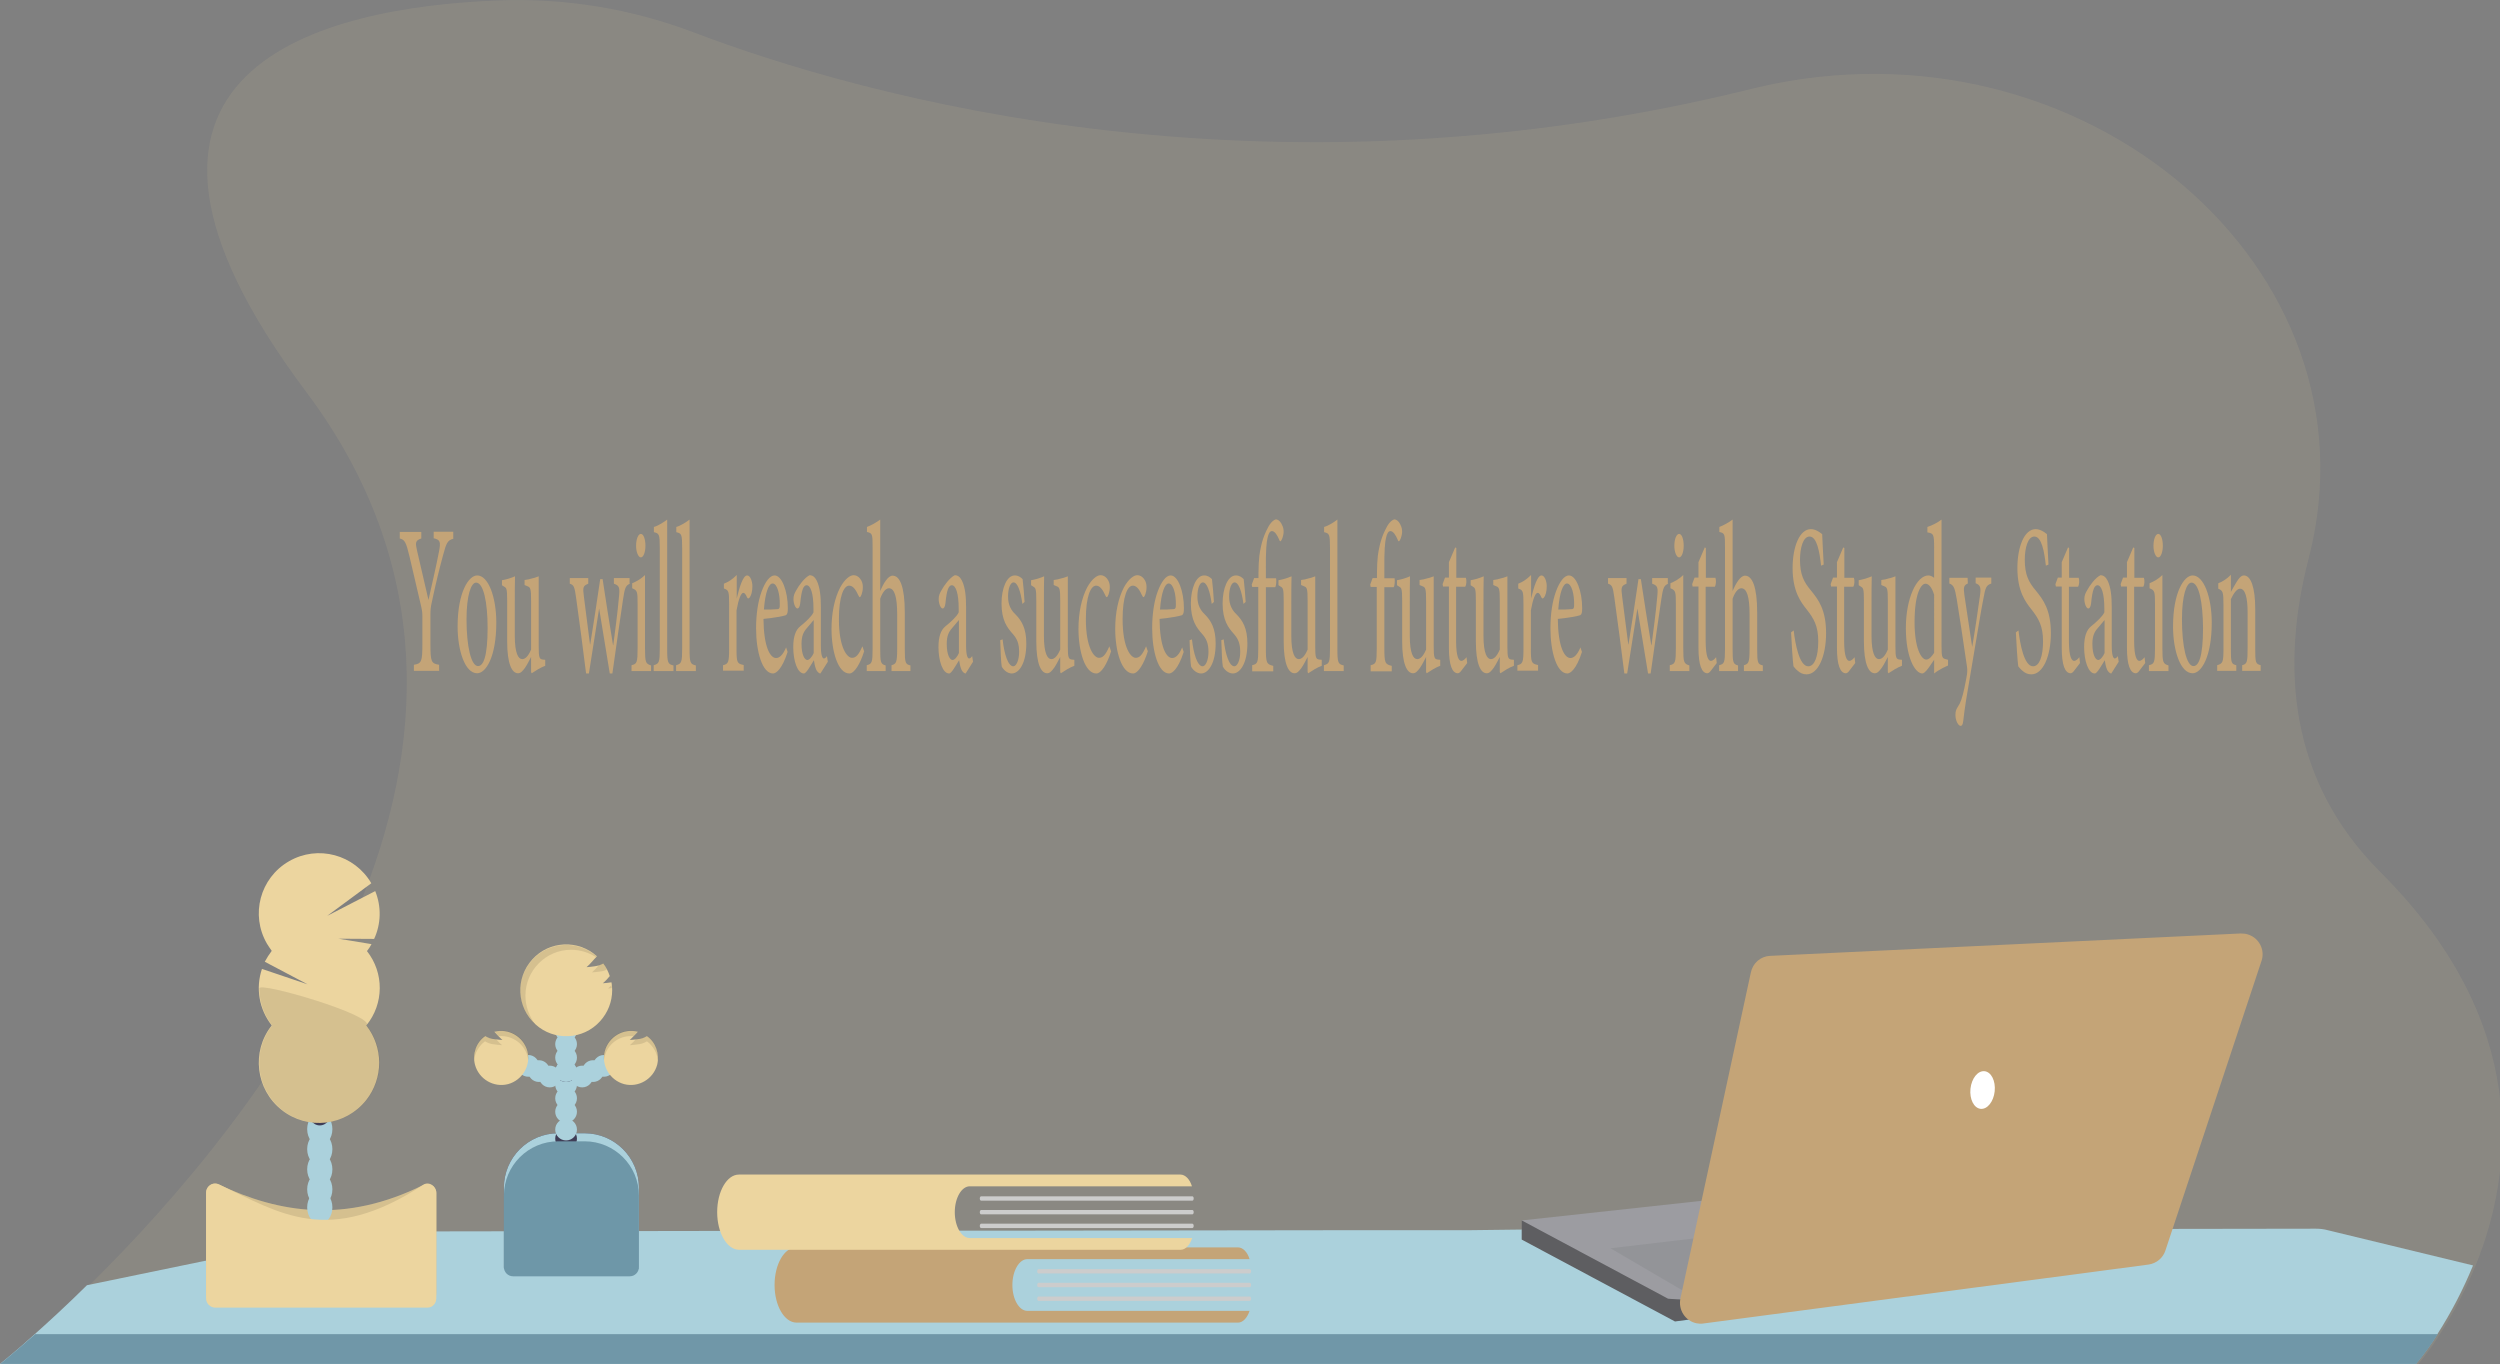 <?xml version="1.0" encoding="utf-8"?>
<!-- Generator: Adobe Illustrator 25.0.1, SVG Export Plug-In . SVG Version: 6.00 Build 0)  -->
<svg version="1.1" id="Layer_1" xmlns="http://www.w3.org/2000/svg" xmlns:xlink="http://www.w3.org/1999/xlink" x="0px" y="0px"
	 viewBox="0 0 1150 627.5" style="enable-background:new 0 0 1150 627.5;" xml:space="preserve">
<rect x="0" y="0" width="1150" height="627.5" fill="#808080" stroke="none"/>
<style type="text/css">
	.st0{opacity:0.1;fill:#ECD59F;enable-background:new    ;}
	.st1{fill:#ABD1DC;}
	.st2{fill:none;}
	.st3{fill:#7097A8;}
	.st4{fill:#3F3D56;}
	.st5{fill:#ECD59F;}
	.st6{fill:#6E97A8;}
	.st7{opacity:0.1;}
	.st8{opacity:0.1;enable-background:new    ;}
	.st9{fill:#9C9CA1;}
	.st10{fill:#939498;}
	.st11{opacity:0.4;enable-background:new    ;}
	.st12{fill:#C4A477;}
	.st13{fill:#FFFFFF;}
	.st14{fill:#CCCCCC;}
</style>
<path class="st0" d="M1138.8,582.1c-4.5,11-10,21.6-16.4,31.6c-3,4.8-6.3,9.3-9.9,13.7l-0.1,0.1H1l0.1-0.1c1-0.8,6.9-5.5,16-13.7
	c6.5-5.8,14.8-13.4,24-22.5c75.5-74.2,220.5-250,99.7-411C28.6,30.5,149.5,3.3,229.2,0.2C259.9-1,290.4,4,319.1,14.9
	c36.8,14,104.2,35.5,191.9,45.3c2.9,0.3,5.8,0.6,8.7,0.9c46.4,4.7,93.2,5.6,139.8,2.5l0,0c1.4-0.1,2.8-0.2,4.1-0.3
	c46.1-3.2,91.8-10.3,136.7-21.1c2.9-0.7,5.8-1.4,8.6-2.1c149.6-34.6,287.6,83.4,253.1,216.7c-12.8,49.3-9.5,101.9,33,144.4
	C1164.7,470.7,1156.2,539.1,1138.8,582.1z"/>
<path class="st1" d="M1137.6,582.1c-4.5,11-10,21.6-16.4,31.6c-3,4.8-6.3,9.3-9.9,13.7H0c1-0.8,6.9-5.5,16-13.7
	c6.5-5.8,14.8-13.4,24-22.5L157.1,567c1.5-0.3,3.1-0.5,4.6-0.5l124.9-0.2h0.1l61.9-0.1h0.1l52.2-0.1H435l0,0h35l143.4-0.2h0.2h11.1
	h19.5h24.4h6.5l24.6-0.3h8.1l71.6-0.1h22.9l0,0h11l0,0l82.8-0.1h24.6l78.4-0.1l66.2-0.1c1.8,0,3.7,0.2,5.5,0.7L1137.6,582.1z"/>
<path class="st2" d="M16.2,613.7h1105.2c-3,4.8-6.3,9.3-9.9,13.7H0.1C1.1,626.6,7,621.8,16.2,613.7z"/>
<path class="st3" d="M16.2,613.7h1105.2c-3,4.8-6.3,9.3-9.9,13.7H0.1C1.1,626.6,7,621.8,16.2,613.7z"/>
<path class="st4" d="M256.8,521.3h12.1c13.8,0,25,11.2,25,25v37.1l0,0h-62.1l0,0v-37.1C231.8,532.5,243,521.3,256.8,521.3
	L256.8,521.3z"/>
<path class="st1" d="M256.8,521.3h12.1c13.8,0,25,11.2,25,25v37.1l0,0h-62.1l0,0v-37.1C231.8,532.5,243,521.3,256.8,521.3
	L256.8,521.3z"/>
<circle class="st4" cx="260.4" cy="530" r="5"/>
<circle class="st4" cx="260.4" cy="523.8" r="5"/>
<circle class="st1" cx="260.4" cy="519.6" r="5"/>
<circle class="st1" cx="260.4" cy="511.4" r="5"/>
<circle class="st1" cx="260.4" cy="505.2" r="5"/>
<circle class="st1" cx="260.4" cy="499" r="5"/>
<circle class="st4" cx="260.4" cy="492.7" r="5"/>
<circle class="st1" cx="267.8" cy="495.2" r="5"/>
<circle class="st1" cx="272.8" cy="492.7" r="5"/>
<circle class="st1" cx="277.8" cy="490.3" r="5"/>
<circle class="st1" cx="260.4" cy="486.5" r="5"/>
<circle class="st1" cx="260.4" cy="480.3" r="5"/>
<circle class="st1" cx="260.4" cy="474.1" r="5"/>
<circle class="st4" cx="260.4" cy="467.9" r="5"/>
<path class="st5" d="M281,451.9c-1.2,0.2-2.5,0.3-3.7,0.4c1.2-1,2.2-2.1,3.2-3.3c-0.7-2.1-1.7-4.1-3-5.8c-1.2,0.7-2.6,1.1-4,1.3
	c-1.2,0.2-2.5,0.3-3.7,0.4c1.6-1.3,3.1-3.3,4.8-5c-8.6-7.8-22-7.2-29.8,1.5c-7.8,8.6-7.2,22,1.5,29.8c8.6,7.8,22,7.2,29.8-1.5
	c3.5-3.9,5.5-8.9,5.5-14.2c0-1.2-0.1-2.4-0.3-3.6L281,451.9z"/>
<path class="st5" d="M297.6,476.6c-1.3,0.8-2.7,1.3-4.2,1.4c-1.2,0.2-2.5,0.3-3.7,0.4c1.3-1.2,2.5-2.5,3.7-3.8
	c-6.6-1.7-13.4,2.3-15.2,8.9c-1.7,6.6,2.3,13.4,8.9,15.2c6.6,1.7,13.4-2.3,15.2-8.9C303.5,484.8,301.7,479.5,297.6,476.6
	L297.6,476.6z"/>
<circle class="st1" cx="252.9" cy="495.2" r="5"/>
<circle class="st1" cx="247.9" cy="492.7" r="5"/>
<circle class="st1" cx="243" cy="490.3" r="5"/>
<path class="st5" d="M223.2,476.6c1.3,0.8,2.7,1.3,4.2,1.4c1.2,0.2,2.5,0.3,3.7,0.4c-1.3-1.2-2.6-2.5-3.7-3.8
	c6.6-1.7,13.4,2.3,15.2,8.9c1.7,6.6-2.3,13.4-8.9,15.2c-6.6,1.7-13.4-2.3-15.2-8.9C217.2,484.8,219,479.5,223.2,476.6L223.2,476.6z"
	/>
<path class="st6" d="M256.8,525h12.1c13.8,0,25,11.2,25,25l0,0v32.9c0,2.3-1.9,4.2-4.2,4.2H236c-2.3,0-4.2-1.9-4.2-4.2V550
	C231.8,536.2,243,525,256.8,525L256.8,525z"/>
<g class="st7">
	<path d="M281.3,453.2c-0.5,0.5-1,1-1.6,1.5c0.6,0,1.1-0.1,1.7-0.2C281.4,454.1,281.4,453.7,281.3,453.2z"/>
	<path d="M272.3,447.3c1.2-0.1,2.5-0.2,3.7-0.4c1.1-0.1,2.2-0.4,3.2-0.9c-0.5-1-1.1-2-1.7-2.9c-0.6,0.4-1.3,0.7-2,0.8
		C274.5,445.2,273.4,446.3,272.3,447.3z"/>
	<path d="M241.7,458c0-11.6,9.4-21.1,21-21.1c4.1,0,8,1.2,11.5,3.4l0.3-0.3c-8.7-7.7-22-7-29.8,1.7s-7,22,1.7,29.8
		c0.1,0.1,0.2,0.1,0.2,0.2C243.5,467.8,241.7,463,241.7,458z"/>
</g>
<g class="st7">
	<path d="M289.7,480.8c1.2-0.1,2.5-0.2,3.7-0.4c1.5-0.1,2.9-0.6,4.2-1.4c2.8,2.1,4.7,5.3,5,8.8c0-0.4,0.1-0.9,0.1-1.3
		c0-3.9-1.8-7.7-5-10c-1.3,0.8-2.7,1.3-4.2,1.4l-1,0.1C291.6,479,290.7,480,289.7,480.8z"/>
	<path d="M290.2,476.6c0.4,0,0.8,0,1.2,0.1c0.6-0.7,1.3-1.4,1.9-2.2c-6.6-1.8-13.4,2.2-15.2,8.8c-0.3,1.1-0.4,2.1-0.4,3.2
		c0,0.4,0,0.8,0.1,1.2C278.5,481.4,283.8,476.6,290.2,476.6z"/>
</g>
<g class="st7">
	<path d="M231,480.8c-1.2-0.1-2.5-0.2-3.7-0.4c-1.5-0.1-2.9-0.6-4.2-1.4c-2.8,2.1-4.7,5.3-5,8.8c0-0.4-0.1-0.9-0.1-1.3
		c0-3.9,1.8-7.7,5-10c1.3,0.8,2.7,1.3,4.2,1.4l1,0.1C229.1,479.1,230,480,231,480.8z"/>
	<path d="M230.6,476.6c-0.4,0-0.8,0-1.2,0.1c-0.6-0.7-1.3-1.4-1.9-2.2c6.6-1.8,13.4,2.2,15.2,8.8c0.3,1.1,0.4,2.1,0.4,3.2
		c0,0.4,0,0.8-0.1,1.2C242.3,481.4,236.9,476.6,230.6,476.6z"/>
</g>
<path class="st5" d="M196.7,599.1H99c-2.3,0-4.2-1.9-4.2-4.2l0,0v-46.2c0-2.3,1.9-4.2,4.1-4.2c0.6,0,1.2,0.1,1.8,0.4
	c28.1,13.3,58.3,17.9,94,0.2c2.1-1,4.6-0.2,5.6,1.9c0.3,0.6,0.4,1.2,0.4,1.8v46C200.8,597.2,198.9,599.1,196.7,599.1L196.7,599.1z"
	/>
<path class="st8" d="M196.7,599.1H99c-2.3,0-4.2-1.9-4.2-4.2l0,0v-46.2c0-2.3,1.9-4.2,4.1-4.2c0.6,0,1.2,0.1,1.8,0.4
	c28.1,13.3,58.3,17.9,94,0.2c2.1-1,4.6-0.2,5.6,1.9c0.3,0.6,0.4,1.2,0.4,1.8v46C200.8,597.2,198.9,599.1,196.7,599.1L196.7,599.1z"
	/>
<ellipse class="st1" cx="147.1" cy="555.4" rx="5.8" ry="7.6"/>
<ellipse class="st1" cx="147.1" cy="547.1" rx="5.8" ry="7.6"/>
<ellipse class="st1" cx="147.1" cy="537.9" rx="5.8" ry="7.6"/>
<ellipse class="st1" cx="147.1" cy="528.6" rx="5.8" ry="7.6"/>
<ellipse class="st1" cx="147.1" cy="519.4" rx="5.8" ry="7.6"/>
<ellipse class="st4" cx="147.1" cy="510.1" rx="5.8" ry="7.6"/>
<ellipse class="st4" cx="147.1" cy="500.8" rx="5.8" ry="7.6"/>
<path class="st5" d="M168.8,437.5c0.8-1,1.5-2.1,2.1-3.2l-15.2-2.5l16.4,0.1c3.2-6.9,3.4-14.9,0.5-22l-22.1,11.4l20.3-15
	c-7.7-13.2-24.6-17.8-37.9-10.1s-17.8,24.6-10.1,37.9c0.7,1.1,1.4,2.2,2.2,3.3c-1.2,1.6-2.3,3.3-3.2,5l19.7,10.4l-21-7.1
	c-3,8.9-1.3,18.6,4.5,26c-9.5,12-7.4,29.4,4.6,38.9c12,9.5,29.4,7.4,38.9-4.6c7.9-10.1,7.9-24.2,0-34.3
	C176.7,461.7,176.7,447.5,168.8,437.5L168.8,437.5z"/>
<path class="st8" d="M119.3,454.6c0,6.2,2.1,12.3,5.9,17.1c-9.5,12-7.4,29.4,4.6,38.9c12,9.5,29.4,7.4,38.9-4.6
	c7.9-10.1,7.9-24.2,0-34.3C172.5,467.1,119.3,451.5,119.3,454.6z"/>
<path class="st5" d="M196.7,601.5H99c-2.3,0-4.2-1.9-4.2-4.2l0,0v-48.7c0-2.3,1.9-4.2,4.1-4.2c0.6,0,1.2,0.1,1.8,0.4
	c28.1,13.3,50.3,28.8,94,0.2c2.6-1.7,6,0.6,6,3.7v48.5C200.7,599.6,198.9,601.5,196.7,601.5z"/>
<polygon class="st9" points="921.8,587.8 777.7,606.9 770.5,607.8 700,570.2 700,561.4 920.2,537.4 "/>
<polygon class="st10" points="740.8,574.2 897,555.8 895.4,584.6 773.8,593.5 "/>
<path class="st11" d="M777.7,597.4v9.5l-7.2,1L700,570.2v-8.8l67.3,36C767.3,597.4,776.1,598.2,777.7,597.4z"/>
<path class="st12" d="M805.4,447.3l-32.4,150c-1.1,5.2,2.2,10.3,7.3,11.4c1.1,0.2,2.2,0.3,3.3,0.1l204.7-27.1c3.6-0.5,6.7-3,7.8-6.5
	l44.2-133.2c1.7-5-1.1-10.5-6.1-12.1c-1.1-0.4-2.3-0.5-3.5-0.5l-216.5,10.3C809.9,439.9,806.3,443,805.4,447.3z"/>
<ellipse transform="matrix(0.104 -0.995 0.995 0.104 317.526 1356.828)" class="st13" cx="912.2" cy="502.1" rx="8.7" ry="5.6"/>
<path class="st12" d="M472.6,603c-3.8,0-6.9-5.3-6.9-11.9c0-6.5,3.1-11.9,6.9-11.9h102.2c-1-3.3-3.1-5.4-5.3-5.4H366.3
	c-5.5,0-10,7.7-10,17.3c0,9.5,4.5,17.2,10,17.3h203.2c2.2,0,4.2-2.1,5.3-5.4L472.6,603z"/>
<path class="st14" d="M574.9,585.8h-97.2c-0.3,0-0.6-0.4-0.6-1c0-0.5,0.3-1,0.6-1h97.2c0.3,0,0.6,0.4,0.6,1
	C575.5,585.3,575.2,585.8,574.9,585.8z"/>
<path class="st14" d="M574.9,592.1h-97.2c-0.3,0-0.6-0.4-0.6-1c0-0.5,0.3-1,0.6-1h97.2c0.3,0,0.6,0.4,0.6,1
	C575.5,591.6,575.2,592.1,574.9,592.1z"/>
<path class="st14" d="M574.9,598.4h-97.2c-0.3,0-0.6-0.4-0.6-1c0-0.5,0.3-1,0.6-1h97.2c0.3,0,0.6,0.4,0.6,1
	C575.5,597.9,575.2,598.4,574.9,598.4z"/>
<path class="st5" d="M446.1,569.5c-3.8,0-6.9-5.3-6.9-11.9c0-6.5,3.1-11.9,6.9-11.9h102.2c-1-3.3-3.1-5.4-5.3-5.4H339.9
	c-5.5,0-10,7.7-10,17.3c0,9.5,4.5,17.2,10,17.3h203.2c2.2,0,4.2-2.1,5.3-5.4L446.1,569.5z"/>
<path class="st14" d="M548.5,552.3h-97.2c-0.3,0-0.6-0.4-0.6-1c0-0.5,0.3-1,0.6-1h97.2c0.3,0,0.6,0.4,0.6,1
	C549.1,551.9,548.8,552.3,548.5,552.3L548.5,552.3z"/>
<path class="st14" d="M548.5,558.6h-97.2c-0.3,0-0.6-0.4-0.6-1c0-0.5,0.3-1,0.6-1h97.2c0.3,0,0.6,0.4,0.6,1
	C549.1,558.2,548.8,558.6,548.5,558.6L548.5,558.6z"/>
<path class="st14" d="M548.5,564.9h-97.2c-0.3,0-0.6-0.4-0.6-1c0-0.5,0.3-1,0.6-1h97.2c0.3,0,0.6,0.4,0.6,1S548.8,564.9,548.5,564.9
	L548.5,564.9z"/>
<circle class="st1" cx="260.4" cy="492.7" r="5"/>
<g>
	<path class="st12" d="M208.6,247.8c-2.8,0.7-3.3,2-4.9,8c-1.8,6.7-3.1,12-5,20.9c-0.6,2.6-0.7,3.8-0.7,6.4V296c0,8.4,0.3,9.2,4,9.8
		v2.8h-11.6v-2.8c3.5-0.6,3.9-1.3,3.9-9.8v-12.5c0-2.1-0.2-3-0.9-6c-1.3-5.6-2.8-12-5-21.4c-1.6-6.6-2.1-7.8-4.5-8.4v-3h9.9v3
		c-2.9,0.9-2.7,2.2-2,5.4c1.7,7.5,3.6,15.6,5.3,22.9c1.4-6.3,3.7-16.2,4.8-22.1c0.9-4.6,0.7-5.6-2.4-6.3v-3h9V247.8z"/>
	<path class="st12" d="M219.5,264.7c5.1,0,8.8,9.9,8.8,21.7c0,15.8-4.8,23.3-8.8,23.3c-5.7,0-9-10.7-9-21.5
		C210.5,272.2,215.7,264.7,219.5,264.7L219.5,264.7z M219,268c-2.3,0-4.4,5.8-4.4,16.9c0,12.4,2.1,21.5,5.3,21.5
		c2.3,0,4.4-3.9,4.4-17.6C224.3,277,222.4,268,219,268L219,268z"/>
	<path class="st12" d="M250.7,306.3c-0.9,0.3-2,0.9-3.1,1.5c-1.1,0.7-2.2,1.4-3,1.9l-0.3-0.5v-7c-0.9,1.7-1.7,3.4-2.8,5
		c-1.2,1.6-2,2.5-3.2,2.5c-2.8,0-5-4.2-5-14.7v-18.7c0-5.4-0.3-5.8-1.3-6.4l-1.1-0.7v-2.3c0.8-0.1,1.9-0.4,3-0.7
		c1.1-0.3,2.3-0.8,3-1.1c-0.1,3-0.1,7.7-0.1,14.2v13.2c0,8.2,1.7,10.7,3.4,10.7c1.4,0,2.8-1.3,4.1-4.4v-22.6c0-5.4-0.3-6-1.6-6.5
		l-1.4-0.6v-2.3c1.1-0.1,2.5-0.4,3.7-0.8c1.2-0.2,2.1-0.7,2.8-0.9v32.3c0,5.1,0.3,5.8,1.9,6l1.1,0.1V306.3z"/>
	<path class="st12" d="M289.8,268.5c-2,0.8-2.4,1.9-3.2,7.2c-1.2,7.7-3,20.9-4.9,34.1h-1.2c-1.7-10.5-3.3-20.2-4.9-29.9
		c-1.5,9.8-3.1,19.5-4.7,29.9h-1.3c-1.4-11.6-3-23.1-4.6-34.9c-0.7-5-1-5.8-2.9-6.4v-2.6h8.5v2.6c-2.4,1-2.6,1.6-2,6
		c0.9,7.2,1.9,14.8,2.8,21.9h0.1c1.5-9.1,3-19.1,4.6-30h1.1c1.5,9.9,3.1,20.1,4.8,30.4h0.1c0.8-6.1,2-15,2.6-21.9
		c0.5-4.8,0.2-5.5-2.3-6.4v-2.6h7.2V268.5z"/>
	<path class="st12" d="M290.5,308.6V306c2.5-0.6,2.8-1.2,2.8-8.1v-19.7c0-6.2-0.1-6.6-2.5-7.6v-2.3c2.1-0.9,4.1-2,5.9-3.8V298
		c0,6.8,0.3,7.3,2.8,8.1v2.6H290.5z M292.6,251.1c0-3.2,1-5.5,2.2-5.5c1.2,0,2.1,2.3,2.1,5.5c0,2.8-0.9,5.3-2.1,5.3
		C293.6,256.4,292.6,253.9,292.6,251.1z"/>
	<path class="st12" d="M300.7,308.6V306c2.5-0.7,2.8-1.3,2.8-7.8v-46c0-6.6-0.3-6.8-2.7-7.4v-2.4c2.1-0.6,4.7-2.3,6.1-3.4v59.3
		c0,6.6,0.3,7.2,2.9,7.8v2.6H300.7z"/>
	<path class="st12" d="M311,308.6V306c2.5-0.7,2.8-1.3,2.8-7.8v-46c0-6.6-0.3-6.8-2.7-7.4v-2.4c2.1-0.6,4.7-2.3,6.1-3.4v59.3
		c0,6.6,0.3,7.2,2.9,7.8v2.6H311z"/>
	<path class="st12" d="M338.9,275.3c1.3-5.4,2.9-10.6,4.8-10.6c1.4,0,2.4,2.6,2.4,5c0,2.3-0.5,4.3-1.4,5.3c-0.5,0.5-0.8,0.3-1.1-0.3
		c-0.6-1.4-1.1-2-1.7-2c-1,0-2.2,2.9-3.1,8.1v17.5c0,6.4,0.2,7,3.3,7.6v2.6h-9.5V306c2.4-0.6,2.8-1.2,2.8-7.6v-20.3
		c0-6.2-0.2-6.6-2.4-7.4v-2.2c2-0.8,3.8-1.9,5.9-4L338.9,275.3L338.9,275.3z"/>
	<path class="st12" d="M362.3,299.9c-2.6,8.1-5.4,9.9-6.7,9.9c-4.9,0-7.8-9.9-7.8-20.8c0-6.5,0.9-12.4,2.5-16.8
		c1.7-4.7,3.9-7.5,6-7.5h0c3.4,0,6.1,7.3,6.1,15.1c0,1.9-0.2,2.8-0.9,3.2c-0.7,0.3-5.7,1.3-10.3,1.7c0.1,12.7,3,18,5.8,18
		c1.6,0,3.2-1.5,4.6-4.9L362.3,299.9z M355.4,268.4c-1.7,0-3.4,3.8-4,12c2.1,0,4.2,0,6.4-0.2c0.7-0.1,0.9-0.6,0.9-1.9
		C358.8,273.2,357.5,268.4,355.4,268.4L355.4,268.4z"/>
	<path class="st12" d="M377.4,309.8c-0.7,0-1.6-0.9-2-1.9c-0.5-1.3-0.8-2.6-1-4.2c-1.6,2.5-3.5,6.1-4.6,6.1c-3,0-4.9-5.9-4.9-12.1
		c0-4.9,1.1-7.9,3.2-9.6c2.5-2,5.3-4.6,6.1-6.4V280c0-7-1.3-10.8-3.2-10.8c-0.7,0-1.3,0.7-1.7,1.7c-0.5,1.3-0.9,3.5-1.2,6.6
		c-0.2,1.7-0.7,2.4-1.3,2.4c-0.8,0-1.8-2-1.8-4.4c0-1.5,0.5-2.7,1.3-4c1.1-2.1,3.8-5.8,6.1-6.9c1.3,0,2.4,0.7,3.3,2.5
		c1.5,3.1,1.9,7.2,1.9,12.4v17.6c0,4.4,0.7,5.8,1.4,5.8c0.5,0,1-0.5,1.4-1.1l0.4,2.6L377.4,309.8z M374.3,285.2
		c-0.8,1-2.4,2.9-3.2,3.8c-1.5,1.7-2.4,3.6-2.4,7.2c0,5.2,1.5,7.4,2.7,7.4c0.9,0,2.2-1.5,2.9-3.2V285.2z"/>
	<path class="st12" d="M397.5,299.6c-1.8,5.8-4.5,10.2-6.8,10.2c-5.2,0-8.2-10.1-8.2-20.5c0-7.4,1.4-14.1,4-19.1
		c2.2-4,4.6-5.6,6.1-5.6h0.1c1.6,0,2.9,1.2,3.6,2.6c0.5,1.1,0.6,1.9,0.6,3c0,2.3-0.9,4.5-1.4,4.5c-0.2,0-0.4-0.3-0.8-1.1
		c-1.3-2.9-2.6-4.2-4.1-4.2c-2.5,0-4.7,5-4.7,15.4c0,13.5,3.9,17.8,6,17.8c1.7,0,3-1.1,4.8-5.3L397.5,299.6z"/>
	<path class="st12" d="M410.1,308.6V306c2.2-0.6,2.6-1.3,2.6-7.6v-15.9c0-8.1-1.3-11.9-3.8-11.9c-1.4,0-2.9,1.7-4,4.8v23.1
		c0,6.2,0.2,7,2.5,7.6v2.6h-8.7V306c2.4-0.6,2.7-1.2,2.7-7.6v-46.6c0-6.2-0.1-6.5-2.6-7.1v-2.3c1.9-0.7,4.4-2.1,6.1-3.4v32.9
		c1.5-3.6,3.6-7.1,5.7-7.1c3.3,0,5.6,5,5.6,17v16.7c0,6.6,0.3,7,2.6,7.6v2.6H410.1z"/>
	<path class="st12" d="M444.2,309.8c-0.7,0-1.6-0.9-2-1.9c-0.5-1.3-0.8-2.6-1-4.2c-1.6,2.5-3.5,6.1-4.6,6.1c-3,0-4.9-5.9-4.9-12.1
		c0-4.9,1.1-7.9,3.2-9.6c2.5-2,5.3-4.6,6.1-6.4V280c0-7-1.3-10.8-3.2-10.8c-0.7,0-1.3,0.7-1.7,1.7c-0.5,1.3-0.9,3.5-1.2,6.6
		c-0.2,1.7-0.7,2.4-1.3,2.4c-0.8,0-1.8-2-1.8-4.4c0-1.5,0.5-2.7,1.3-4c1.1-2.1,3.8-5.8,6.1-6.9c1.3,0,2.4,0.7,3.3,2.5
		c1.5,3.1,1.9,7.2,1.9,12.4v17.6c0,4.4,0.7,5.8,1.4,5.8c0.5,0,1-0.5,1.4-1.1l0.4,2.6L444.2,309.8z M441.1,285.2
		c-0.8,1-2.4,2.9-3.2,3.8c-1.5,1.7-2.4,3.6-2.4,7.2c0,5.2,1.5,7.4,2.7,7.4c0.9,0,2.2-1.5,2.9-3.2V285.2z"/>
	<path class="st12" d="M470.3,277.8c-0.8-5.8-2.2-9.9-4.1-9.9c-1.4,0-2.5,2.7-2.5,6.5c0,4,1.5,6.4,3.3,8.1c3,3,5.1,6.6,5.1,13.5
		c0,9.2-3.4,13.8-6.7,13.8c-2.1,0-3.9-1.8-4.6-3.2c-0.3-1.3-0.6-8.2-0.7-12.1l1.1-0.4c0.7,6.6,2.5,12.4,4.9,12.4
		c1.4,0,2.7-2.8,2.7-6.6c0-4-1-6.2-3.1-8.5c-2.3-2.6-5-6-5-13.8c0-7,2.4-12.9,6.1-12.9c1.7,0,2.8,0.9,3.6,1.7
		c0.3,2.1,0.8,8.2,0.9,10.5L470.3,277.8z"/>
	<path class="st12" d="M494.1,306.3c-0.9,0.3-2,0.9-3.1,1.5c-1.1,0.7-2.2,1.4-3,1.9l-0.3-0.5v-7c-0.9,1.7-1.7,3.4-2.8,5
		c-1.2,1.6-2,2.5-3.2,2.5c-2.8,0-5-4.2-5-14.7v-18.7c0-5.4-0.3-5.8-1.3-6.4l-1.1-0.7v-2.3c0.8-0.1,1.9-0.4,3-0.7
		c1.1-0.3,2.3-0.8,3-1.1c-0.1,3-0.1,7.7-0.1,14.2v13.2c0,8.2,1.7,10.7,3.4,10.7c1.4,0,2.8-1.3,4.1-4.4v-22.6c0-5.4-0.3-6-1.6-6.5
		l-1.4-0.6v-2.3c1.1-0.1,2.5-0.4,3.7-0.8c1.2-0.2,2.1-0.7,2.8-0.9v32.3c0,5.1,0.3,5.8,1.9,6l1.1,0.1V306.3z"/>
	<path class="st12" d="M511.1,299.6c-1.8,5.8-4.5,10.2-6.8,10.2c-5.2,0-8.2-10.1-8.2-20.5c0-7.4,1.4-14.1,4-19.1
		c2.2-4,4.6-5.6,6.1-5.6h0.1c1.6,0,2.9,1.2,3.6,2.6c0.5,1.1,0.6,1.9,0.6,3c0,2.3-0.9,4.5-1.4,4.5c-0.2,0-0.4-0.3-0.8-1.1
		c-1.3-2.9-2.6-4.2-4.1-4.2c-2.5,0-4.7,5-4.7,15.4c0,13.5,3.9,17.8,6,17.8c1.7,0,3-1.1,4.8-5.3L511.1,299.6z"/>
	<path class="st12" d="M528,299.6c-1.8,5.8-4.5,10.2-6.8,10.2c-5.2,0-8.2-10.1-8.2-20.5c0-7.4,1.4-14.1,4-19.1
		c2.2-4,4.6-5.6,6.1-5.6h0.1c1.6,0,2.9,1.2,3.6,2.6c0.5,1.1,0.6,1.9,0.6,3c0,2.3-0.9,4.5-1.4,4.5c-0.2,0-0.4-0.3-0.8-1.1
		c-1.3-2.9-2.6-4.2-4.1-4.2c-2.5,0-4.7,5-4.7,15.4c0,13.5,3.9,17.8,6,17.8c1.7,0,3-1.1,4.8-5.3L528,299.6z"/>
	<path class="st12" d="M544.5,299.9c-2.6,8.1-5.4,9.9-6.7,9.9c-4.9,0-7.8-9.9-7.8-20.8c0-6.5,0.9-12.4,2.5-16.8
		c1.7-4.7,3.9-7.5,6-7.5h0c3.4,0,6.1,7.3,6.1,15.1c0,1.9-0.2,2.8-0.9,3.2c-0.7,0.3-5.7,1.3-10.3,1.7c0.1,12.7,3,18,5.8,18
		c1.6,0,3.2-1.5,4.6-4.9L544.5,299.9z M537.6,268.4c-1.7,0-3.4,3.8-4,12c2.1,0,4.2,0,6.4-0.2c0.7-0.1,0.9-0.6,0.9-1.9
		C541,273.2,539.7,268.4,537.6,268.4L537.6,268.4z"/>
	<path class="st12" d="M557.4,277.8c-0.8-5.8-2.2-9.9-4.1-9.9c-1.4,0-2.5,2.7-2.5,6.5c0,4,1.5,6.4,3.3,8.1c3,3,5.1,6.6,5.1,13.5
		c0,9.2-3.4,13.8-6.7,13.8c-2.1,0-3.9-1.8-4.6-3.2c-0.3-1.3-0.6-8.2-0.7-12.1l1.1-0.4c0.7,6.6,2.5,12.4,4.9,12.4
		c1.4,0,2.7-2.8,2.7-6.6c0-4-1-6.2-3.1-8.5c-2.3-2.6-5-6-5-13.8c0-7,2.4-12.9,6.1-12.9c1.7,0,2.8,0.9,3.6,1.7
		c0.3,2.1,0.8,8.2,0.9,10.5L557.4,277.8z"/>
	<path class="st12" d="M572,277.8c-0.8-5.8-2.2-9.9-4.1-9.9c-1.4,0-2.5,2.7-2.5,6.5c0,4,1.5,6.4,3.3,8.1c3,3,5.1,6.6,5.1,13.5
		c0,9.2-3.4,13.8-6.7,13.8c-2.1,0-3.9-1.8-4.6-3.2c-0.3-1.3-0.6-8.2-0.7-12.1l1.1-0.4c0.7,6.6,2.5,12.4,4.9,12.4
		c1.4,0,2.7-2.8,2.7-6.6c0-4-1-6.2-3.1-8.5c-2.3-2.6-5-6-5-13.8c0-7,2.4-12.9,6.1-12.9c1.7,0,2.8,0.9,3.6,1.7
		c0.3,2.1,0.8,8.2,0.9,10.5L572,277.8z"/>
	<path class="st12" d="M578.9,265.8v-2.2c0-3.2,0.2-5.8,0.4-7.9c0.3-2.2,1-7,3.2-11.5c1.4-3.1,2.8-4.8,4.4-5.3
		c1.4,0.1,2.5,1.5,3.2,3.4c0.4,1.1,0.5,2.5,0.2,3.8c-0.2,0.8-0.4,1.6-0.8,2.3c-0.4,0.8-0.8,0.8-1.1-0.2c-0.8-1.9-2-3.9-3.3-3.9
		c-1,0-1.6,1.2-2,3c-0.5,1.7-0.9,6.3-0.8,14.6v4.1h4.7c0.2,0.9,0.1,3.4-0.4,4.1h-4.3v27.8c0,7.2,0.3,7.6,3.4,8.4v2.5H576V306
		c2.5-0.6,2.8-1.2,2.8-7.6v-28.4h-2.8l-0.2-1.1l1.1-3H578.9z"/>
	<path class="st12" d="M607.9,306.3c-0.9,0.3-2,0.9-3.1,1.5c-1.1,0.7-2.2,1.4-3,1.9l-0.3-0.5v-7c-0.9,1.7-1.7,3.4-2.8,5
		c-1.2,1.6-2,2.5-3.2,2.5c-2.8,0-5-4.2-5-14.7v-18.7c0-5.4-0.3-5.8-1.3-6.4l-1.1-0.7v-2.3c0.8-0.1,1.9-0.4,3-0.7
		c1.1-0.3,2.3-0.8,3-1.1c-0.1,3-0.1,7.7-0.1,14.2v13.2c0,8.2,1.7,10.7,3.4,10.7c1.4,0,2.8-1.3,4.1-4.4v-22.6c0-5.4-0.3-6-1.6-6.5
		l-1.4-0.6v-2.3c1.1-0.1,2.5-0.4,3.7-0.8c1.2-0.2,2.1-0.7,2.8-0.9v32.3c0,5.1,0.3,5.8,1.9,6l1.1,0.1V306.3z"/>
	<path class="st12" d="M609,308.6V306c2.5-0.7,2.8-1.3,2.8-7.8v-46c0-6.6-0.3-6.8-2.7-7.4v-2.4c2.1-0.6,4.7-2.3,6.1-3.4v59.3
		c0,6.6,0.3,7.2,2.9,7.8v2.6H609z"/>
	<path class="st12" d="M633.4,265.8v-2.2c0-3.2,0.2-5.8,0.4-7.9c0.3-2.2,1-7,3.2-11.5c1.4-3.1,2.8-4.8,4.4-5.3
		c1.4,0.1,2.5,1.5,3.2,3.4c0.4,1.1,0.5,2.5,0.2,3.8c-0.2,0.8-0.4,1.6-0.8,2.3c-0.4,0.8-0.8,0.8-1.1-0.2c-0.8-1.9-2-3.9-3.3-3.9
		c-1,0-1.6,1.2-2,3c-0.5,1.7-0.9,6.3-0.8,14.6v4.1h4.7c0.2,0.9,0.1,3.4-0.4,4.1h-4.3v27.8c0,7.2,0.3,7.6,3.4,8.4v2.5h-9.7V306
		c2.5-0.6,2.8-1.2,2.8-7.6v-28.4h-2.8l-0.2-1.1l1.1-3H633.4z"/>
	<path class="st12" d="M662.4,306.3c-0.9,0.3-2,0.9-3.1,1.5c-1.1,0.7-2.2,1.4-3,1.9l-0.3-0.5v-7c-0.9,1.7-1.7,3.4-2.8,5
		c-1.2,1.6-2,2.5-3.2,2.5c-2.8,0-5-4.2-5-14.7v-18.7c0-5.4-0.3-5.8-1.3-6.4l-1.1-0.7v-2.3c0.8-0.1,1.9-0.4,3-0.7
		c1.1-0.3,2.3-0.8,3-1.1c-0.1,3-0.1,7.7-0.1,14.2v13.2c0,8.2,1.7,10.7,3.4,10.7c1.4,0,2.8-1.3,4.1-4.4v-22.6c0-5.4-0.3-6-1.6-6.5
		l-1.4-0.6v-2.3c1.1-0.1,2.5-0.4,3.7-0.8c1.2-0.2,2.1-0.7,2.8-0.9v32.3c0,5.1,0.3,5.8,1.9,6l1.1,0.1V306.3z"/>
	<path class="st12" d="M672.3,308.4c-0.7,1-1.3,1.3-1.7,1.3c-2.6,0-4.1-3.8-4.1-11.7v-28.2h-2.7l-0.2-1.1l1.1-3h1.8v-7.1l2.9-6.8
		l0.5,0.3v13.7h4.4c0.4,1.1,0.3,3.2-0.3,4.1h-4.2v24.8c0,7.9,1.4,9.3,2.4,9.3c0.9,0,1.8-0.9,2.4-1.7l0.3,2.7L672.3,308.4z"/>
	<path class="st12" d="M696.3,306.3c-0.9,0.3-2,0.9-3.1,1.5c-1.1,0.7-2.2,1.4-3,1.9l-0.3-0.5v-7c-0.9,1.7-1.7,3.4-2.8,5
		c-1.2,1.6-2,2.5-3.2,2.5c-2.8,0-5-4.2-5-14.7v-18.7c0-5.4-0.3-5.8-1.3-6.4l-1.1-0.7v-2.3c0.8-0.1,1.9-0.4,3-0.7
		c1.1-0.3,2.3-0.8,3-1.1c-0.1,3-0.1,7.7-0.1,14.2v13.2c0,8.2,1.7,10.7,3.4,10.7c1.4,0,2.8-1.3,4.1-4.4v-22.6c0-5.4-0.3-6-1.6-6.5
		l-1.4-0.6v-2.3c1.1-0.1,2.5-0.4,3.7-0.8c1.2-0.2,2.1-0.7,2.8-0.9v32.3c0,5.1,0.3,5.8,1.9,6l1.1,0.1V306.3z"/>
	<path class="st12" d="M704.3,275.3c1.3-5.4,2.9-10.6,4.8-10.6c1.4,0,2.4,2.6,2.4,5c0,2.3-0.5,4.3-1.4,5.3c-0.5,0.5-0.8,0.3-1.1-0.3
		c-0.6-1.4-1.1-2-1.7-2c-1,0-2.2,2.9-3.1,8.1v17.5c0,6.4,0.2,7,3.3,7.6v2.6H698V306c2.4-0.6,2.8-1.2,2.8-7.6v-20.3
		c0-6.2-0.2-6.6-2.4-7.4v-2.2c2-0.8,3.8-1.9,5.9-4L704.3,275.3L704.3,275.3z"/>
	<path class="st12" d="M727.7,299.9c-2.6,8.1-5.4,9.9-6.7,9.9c-4.9,0-7.8-9.9-7.8-20.8c0-6.5,0.9-12.4,2.5-16.8
		c1.7-4.7,3.9-7.5,6-7.5h0c3.4,0,6.1,7.3,6.1,15.1c0,1.9-0.2,2.8-0.9,3.2c-0.7,0.3-5.7,1.3-10.3,1.7c0.1,12.7,3,18,5.8,18
		c1.6,0,3.2-1.5,4.6-4.9L727.7,299.9z M720.8,268.4c-1.7,0-3.4,3.8-4,12c2.1,0,4.2,0,6.4-0.2c0.7-0.1,0.9-0.6,0.9-1.9
		C724.2,273.2,722.9,268.4,720.8,268.4L720.8,268.4z"/>
	<path class="st12" d="M767.4,268.5c-2,0.8-2.4,1.9-3.2,7.2c-1.2,7.7-3,20.9-4.9,34.1h-1.2c-1.7-10.5-3.3-20.2-4.9-29.9
		c-1.5,9.8-3.1,19.5-4.7,29.9h-1.3c-1.4-11.6-3-23.1-4.6-34.9c-0.7-5-1-5.8-2.9-6.4v-2.6h8.5v2.6c-2.4,1-2.6,1.6-2,6
		c0.9,7.2,1.9,14.8,2.8,21.9h0.1c1.5-9.1,3-19.1,4.6-30h1.1c1.5,9.9,3.1,20.1,4.8,30.4h0.1c0.8-6.1,2-15,2.6-21.9
		c0.5-4.8,0.2-5.5-2.3-6.4v-2.6h7.2V268.5z"/>
	<path class="st12" d="M768.1,308.6V306c2.5-0.6,2.8-1.2,2.8-8.1v-19.7c0-6.2-0.1-6.6-2.5-7.6v-2.3c2.1-0.9,4.1-2,5.9-3.8V298
		c0,6.8,0.3,7.3,2.8,8.1v2.6H768.1z M770.2,251.1c0-3.2,1-5.5,2.2-5.5c1.2,0,2.1,2.3,2.1,5.5c0,2.8-0.9,5.3-2.1,5.3
		C771.2,256.4,770.2,253.9,770.2,251.1z"/>
	<path class="st12" d="M787.1,308.4c-0.7,1-1.3,1.3-1.7,1.3c-2.6,0-4.1-3.8-4.1-11.7v-28.2h-2.7l-0.2-1.1l1.1-3h1.8v-7.1l2.9-6.8
		l0.5,0.3v13.7h4.4c0.4,1.1,0.3,3.2-0.3,4.1h-4.2v24.8c0,7.9,1.4,9.3,2.4,9.3c0.9,0,1.8-0.9,2.4-1.7l0.3,2.7L787.1,308.4z"/>
	<path class="st12" d="M802.2,308.6V306c2.2-0.6,2.6-1.3,2.6-7.6v-15.9c0-8.1-1.3-11.9-3.8-11.9c-1.4,0-2.9,1.7-4,4.8v23.1
		c0,6.2,0.2,7,2.5,7.6v2.6h-8.7V306c2.4-0.6,2.7-1.2,2.7-7.6v-46.6c0-6.2-0.1-6.5-2.6-7.1v-2.3c1.9-0.7,4.4-2.1,6.1-3.4v32.9
		c1.5-3.6,3.6-7.1,5.7-7.1c3.3,0,5.6,5,5.6,17v16.7c0,6.6,0.3,7,2.6,7.6v2.6H802.2z"/>
	<path class="st12" d="M837.7,260.2c-0.7-6.3-1.9-13.4-5.3-13.4c-3,0-4.4,5.3-4.4,10.7c0,6.9,1.8,10.3,5.1,14.2
		c3.4,4.2,6.9,8.8,6.9,19.6c0,10.5-3.6,18.9-9,18.9c-1.7,0-3-0.7-4-1.6c-1-0.8-1.6-1.6-2-2.1c-0.3-1.9-0.9-10.9-1.1-15.6l1.2-0.9
		c0.7,6.2,2.6,16.5,6.7,16.5c2.9,0,4.6-4.5,4.6-11.5c0-7.1-2.1-10.5-5.2-14.5c-2.8-3.5-6.6-8.4-6.6-19.2c0-9.8,3.2-17.9,8.4-17.9
		c1.9,0,3.7,1.1,5.2,2.3c0.2,3.5,0.3,7.5,0.7,14L837.7,260.2z"/>
	<path class="st12" d="M850.8,308.4c-0.7,1-1.3,1.3-1.7,1.3c-2.6,0-4.1-3.8-4.1-11.7v-28.2h-2.7l-0.2-1.1l1.1-3h1.8v-7.1l2.9-6.8
		l0.5,0.3v13.7h4.4c0.4,1.1,0.3,3.2-0.3,4.1h-4.2v24.8c0,7.9,1.4,9.3,2.4,9.3c0.9,0,1.8-0.9,2.4-1.7l0.3,2.7L850.8,308.4z"/>
	<path class="st12" d="M874.8,306.3c-0.9,0.3-2,0.9-3.1,1.5c-1.1,0.7-2.2,1.4-3,1.9l-0.3-0.5v-7c-0.9,1.7-1.7,3.4-2.8,5
		c-1.2,1.6-2,2.5-3.2,2.5c-2.8,0-5-4.2-5-14.7v-18.7c0-5.4-0.3-5.8-1.3-6.4l-1.1-0.7v-2.3c0.8-0.1,1.9-0.4,3-0.7
		c1.1-0.3,2.3-0.8,3-1.1c-0.1,3-0.1,7.7-0.1,14.2v13.2c0,8.2,1.7,10.7,3.4,10.7c1.4,0,2.8-1.3,4.1-4.4v-22.6c0-5.4-0.3-6-1.6-6.5
		l-1.4-0.6v-2.3c1.1-0.1,2.5-0.4,3.7-0.8c1.2-0.2,2.1-0.7,2.8-0.9v32.3c0,5.1,0.3,5.8,1.9,6l1.1,0.1V306.3z"/>
	<path class="st12" d="M896.2,306.1c-0.9,0.4-4,1.7-6.5,3.7v-6.3l-2.4,3.5c-1.6,2.3-2.6,2.8-3,2.8c-3.3,0-7.6-7.1-7.6-20.9
		c0-13.6,4.9-24.2,10.4-24.2c0.6,0,1.6,0.3,2.6,1.1V252c0-6.4-0.3-6.6-3.1-7.1v-2.5c2.2-0.7,4.9-2.1,6.5-3.4V297
		c0,5.4,0.3,5.8,1.9,6.2l1.1,0.3V306.1z M889.7,273.6c-1-3.4-2.5-5.1-4-5.1c-1.7,0-5,3.6-5,17.8c0,11.7,3,17.1,5.4,17.1
		c1.3,0,2.6-1.5,3.6-3.1V273.6z"/>
	<path class="st12" d="M915.8,268.5c-2.1,0.8-2.5,1.6-3.5,7.2c-1,5-2.3,13.2-5,29.1c-2.7,15.6-3.6,21.2-4.2,26.8
		c-0.2,1.9-0.7,2.3-1.2,2.3c-1.1,0-2.4-2.4-2.4-5c0-1.6,0.3-2.5,1-3.6c1.4-2,2.1-4.2,3.1-8.7c0.7-3.2,1-5.2,1.2-6.3
		c0.2-1.5,0.2-2.8-0.1-4.4c-1.7-11.6-3.5-23.8-4.6-30.3c-0.9-5.1-1.3-6.4-3.4-7.2v-2.6h8.4l0.1,2.6c-1.8,0.8-2.1,1.7-1.6,5.2l3.6,24
		c1.1-6.2,2.8-17.8,3.6-23.7c0.5-3.6,0.2-4.8-2-5.6v-2.6h7.2V268.5z"/>
	<path class="st12" d="M941.1,260.2c-0.7-6.3-1.9-13.4-5.3-13.4c-3,0-4.4,5.3-4.4,10.7c0,6.9,1.8,10.3,5.1,14.2
		c3.4,4.2,6.9,8.8,6.9,19.6c0,10.5-3.6,18.9-9,18.9c-1.7,0-3-0.7-4-1.6c-1-0.8-1.6-1.6-2-2.1c-0.3-1.9-0.9-10.9-1.1-15.6l1.2-0.9
		c0.7,6.2,2.6,16.5,6.7,16.5c2.9,0,4.6-4.5,4.6-11.5c0-7.1-2.1-10.5-5.2-14.5c-2.8-3.5-6.6-8.4-6.6-19.2c0-9.8,3.2-17.9,8.4-17.9
		c1.9,0,3.7,1.1,5.2,2.3c0.2,3.5,0.3,7.5,0.7,14L941.1,260.2z"/>
	<path class="st12" d="M954.2,308.4c-0.7,1-1.3,1.3-1.7,1.3c-2.6,0-4.1-3.8-4.1-11.7v-28.2h-2.7l-0.2-1.1l1.1-3h1.8v-7.1l2.9-6.8
		l0.5,0.3v13.7h4.4c0.4,1.1,0.3,3.2-0.3,4.1h-4.2v24.8c0,7.9,1.4,9.3,2.4,9.3c0.9,0,1.8-0.9,2.4-1.7l0.3,2.7L954.2,308.4z"/>
	<path class="st12" d="M971.2,309.8c-0.7,0-1.6-0.9-2-1.9c-0.5-1.3-0.8-2.6-1-4.2c-1.6,2.5-3.5,6.1-4.6,6.1c-3,0-4.9-5.9-4.9-12.1
		c0-4.9,1.1-7.9,3.2-9.6c2.5-2,5.3-4.6,6.1-6.4V280c0-7-1.3-10.8-3.2-10.8c-0.7,0-1.3,0.7-1.7,1.7c-0.5,1.3-0.9,3.5-1.2,6.6
		c-0.2,1.7-0.7,2.4-1.3,2.4c-0.8,0-1.8-2-1.8-4.4c0-1.5,0.5-2.7,1.3-4c1.1-2.1,3.8-5.8,6.1-6.9c1.3,0,2.4,0.7,3.3,2.5
		c1.5,3.1,1.9,7.2,1.9,12.4v17.6c0,4.4,0.7,5.8,1.4,5.8c0.5,0,1-0.5,1.4-1.1l0.4,2.6L971.2,309.8z M968.1,285.2
		c-0.8,1-2.4,2.9-3.2,3.8c-1.5,1.7-2.4,3.6-2.4,7.2c0,5.2,1.5,7.4,2.7,7.4c0.9,0,2.2-1.5,2.9-3.2V285.2z"/>
	<path class="st12" d="M984.2,308.4c-0.7,1-1.3,1.3-1.7,1.3c-2.6,0-4.1-3.8-4.1-11.7v-28.2h-2.7l-0.2-1.1l1.1-3h1.8v-7.1l2.9-6.8
		l0.5,0.3v13.7h4.4c0.4,1.1,0.3,3.2-0.3,4.1h-4.2v24.8c0,7.9,1.4,9.3,2.4,9.3c0.9,0,1.8-0.9,2.4-1.7l0.3,2.7L984.2,308.4z"/>
	<path class="st12" d="M988.5,308.6V306c2.5-0.6,2.8-1.2,2.8-8.1v-19.7c0-6.2-0.1-6.6-2.5-7.6v-2.3c2.1-0.9,4.1-2,5.9-3.8V298
		c0,6.8,0.3,7.3,2.8,8.1v2.6H988.5z M990.6,251.1c0-3.2,1-5.5,2.2-5.5c1.2,0,2.1,2.3,2.1,5.5c0,2.8-0.9,5.3-2.1,5.3
		C991.6,256.4,990.6,253.9,990.6,251.1z"/>
	<path class="st12" d="M1008.6,264.7c5.1,0,8.8,9.9,8.8,21.7c0,15.8-4.8,23.3-8.8,23.3c-5.7,0-9-10.7-9-21.5
		C999.6,272.2,1004.8,264.7,1008.6,264.7L1008.6,264.7z M1008.1,268c-2.3,0-4.4,5.8-4.4,16.9c0,12.4,2.1,21.5,5.3,21.5
		c2.3,0,4.4-3.9,4.4-17.6C1013.3,277,1011.5,268,1008.1,268L1008.1,268z"/>
	<path class="st12" d="M1031.4,308.6V306c2.3-0.6,2.5-1.4,2.5-8.3v-16c0-6.8-1.1-10.9-3.5-10.9c-1.5,0-3,2.3-4.2,4.8v22.7
		c0,6.7,0.2,7.1,2.5,7.7v2.6h-8.8V306c2.6-0.8,2.9-1.3,2.9-7.8v-19.7c0-6.4-0.3-6.8-2.4-7.7v-2.5c1.9-0.7,4-2,5.8-3.9v7.9
		c0.8-1.5,1.7-3,2.7-4.7c1.1-1.8,2.1-2.9,3.3-2.9c3.2,0,5.2,5.6,5.2,15.3v18.3c0,6.7,0.2,7,2.5,7.7v2.6H1031.4z"/>
</g>
</svg>
